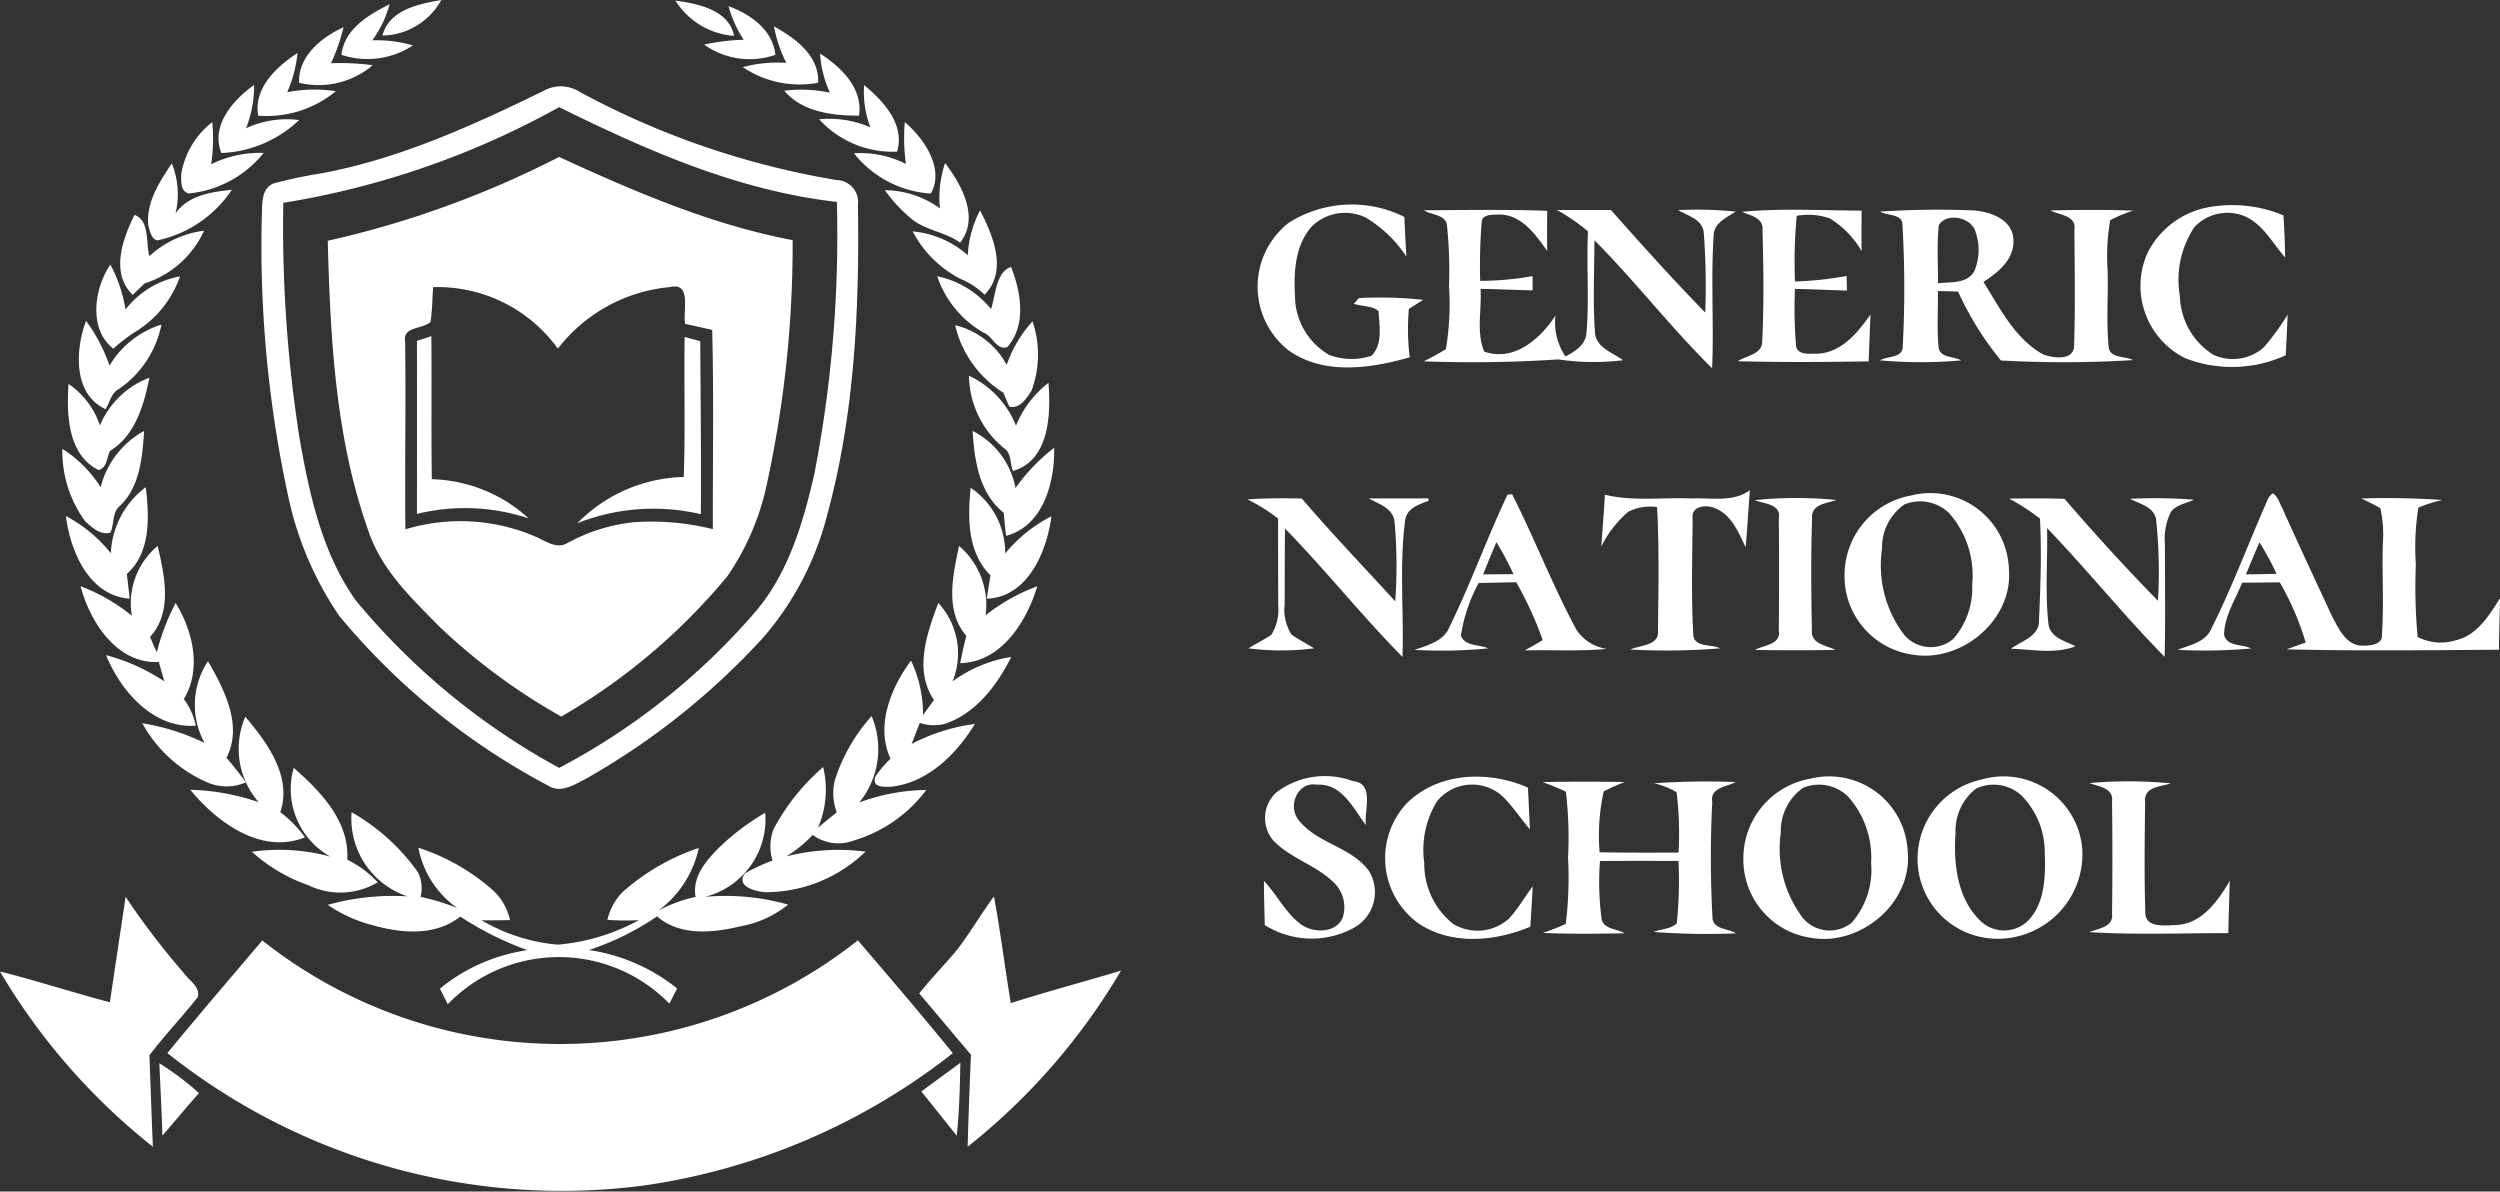 <svg xmlns="http://www.w3.org/2000/svg" width="166.529" height="79.372" viewBox="0 0 166.529 79.372">
  <rect x="0" y="0" width="166.529" height="79.372" fill="#333333" stroke="none"/>
  <g id="generic_school_logo_white" data-name="generic school logo white" transform="translate(-422 327.686)">
    <path id="Path_14337" data-name="Path 14337" d="M134.3,61.849c.452-1.725,2.416-2.106,3.919-2.369A4.574,4.574,0,0,1,134.3,61.849Z" transform="translate(313.176 -387.166)" fill="#fff"/>
    <path id="Path_14338" data-name="Path 14338" d="M192.21,59.6c1.486.2,3.565.61,3.906,2.349A5.038,5.038,0,0,1,192.21,59.6Z" transform="translate(274.781 -387.245)" fill="#fff"/>
    <path id="Path_14339" data-name="Path 14339" d="M126.19,63.68c.206-1.732,1.8-2.659,3.208-3.37a7.185,7.185,0,0,1-1.152,2.406,8.851,8.851,0,0,1,2.706.337A5.484,5.484,0,0,1,126.19,63.68Z" transform="translate(318.553 -387.716)" fill="#fff"/>
    <path id="Path_14340" data-name="Path 14340" d="M199.514,60.69c1.452.543,2.939,1.567,3.124,3.242a5.206,5.206,0,0,1-4.748-.681,14.152,14.152,0,0,1,2.635-.32A7.677,7.677,0,0,1,199.514,60.69Z" transform="translate(271.015 -387.968)" fill="#fff"/>
    <path id="Path_14341" data-name="Path 14341" d="M207.6,64.7c1.412.782,3.026,1.941,2.942,3.754a6.764,6.764,0,0,1-5.018-1.041,8.652,8.652,0,0,1,2.9-.28A9.056,9.056,0,0,1,207.6,64.7Z" transform="translate(265.956 -390.627)" fill="#fff"/>
    <path id="Path_14342" data-name="Path 14342" d="M117.807,68.553c-.061-1.779,1.493-3.03,2.965-3.7a13.033,13.033,0,0,1-.839,2.4,16.3,16.3,0,0,1,2.78.131A5.561,5.561,0,0,1,117.807,68.553Z" transform="translate(324.113 -390.726)" fill="#fff"/>
    <path id="Path_14343" data-name="Path 14343" d="M109.652,74.125c-.307-1.847,1.227-3.259,2.622-4.175a8.643,8.643,0,0,1-.684,2.612,9.481,9.481,0,0,1,3.235-.064A7.213,7.213,0,0,1,109.652,74.125Z" transform="translate(329.544 -394.108)" fill="#fff"/>
    <path id="Path_14344" data-name="Path 14344" d="M216.1,70.07c1.4.893,2.874,2.315,2.595,4.135-1.766,0-3.768-.233-4.984-1.661a9.348,9.348,0,0,1,3.046.128A7.26,7.26,0,0,1,216.1,70.07Z" transform="translate(260.526 -394.187)" fill="#fff"/>
    <path id="Path_14345" data-name="Path 14345" d="M129.259,76.816a2.34,2.34,0,0,1,2.389.1,54.87,54.87,0,0,0,17.092,5.86,1.47,1.47,0,0,1,1.425,1.658c.1,6.9-.212,13.894-2.032,20.587a20.022,20.022,0,0,1-4.273,8.226,47.947,47.947,0,0,1-11.848,9.429c-.741.377-1.624.964-2.45.458a46.016,46.016,0,0,1-13.945-11.319,22.314,22.314,0,0,1-3.377-7.855A78.758,78.758,0,0,1,110.458,85.1c.037-.745-.057-1.735.772-2.093a30.805,30.805,0,0,1,3.289-.694c5.186-.984,10.029-3.191,14.74-5.493m-17.372,7.478a91.111,91.111,0,0,0,1.082,15.683c.66,3.741,1.5,7.629,3.734,10.78a46.188,46.188,0,0,0,13.56,11.174A44.781,44.781,0,0,0,143.4,111.458c2.16-2.581,3.121-5.887,3.862-9.109a83.516,83.516,0,0,0,1.5-18.116c-6.548-.735-12.651-3.42-18.5-6.312A56.206,56.206,0,0,1,111.887,84.294Z" transform="translate(328.984 -398.47)" fill="#fff"/>
    <path id="Path_14346" data-name="Path 14346" d="M223.616,76.31c1.281,1.055,2.74,2.625,2.194,4.431a6.619,6.619,0,0,1-5.19-2.16,6.976,6.976,0,0,1,3.414.536A6.5,6.5,0,0,1,223.616,76.31Z" transform="translate(255.945 -398.324)" fill="#fff"/>
    <path id="Path_14347" data-name="Path 14347" d="M102.086,80.806c-.731-1.837.789-3.542,2.18-4.536a7.728,7.728,0,0,1-.536,2.885,6.415,6.415,0,0,1,3.532-.546A7.965,7.965,0,0,1,102.086,80.806Z" transform="translate(334.66 -398.298)" fill="#fff"/>
    <path id="Path_14348" data-name="Path 14348" d="M94.51,87.118a5.515,5.515,0,0,1,2.072-3.488,11.627,11.627,0,0,1-.071,2.8,7.374,7.374,0,0,1,3.495-.751,7.306,7.306,0,0,1-5,2.7C94.443,88.22,94.53,87.573,94.51,87.118Z" transform="translate(339.557 -403.178)" fill="#fff"/>
    <path id="Path_14349" data-name="Path 14349" d="M230.9,83.61c1.277,1.088,2.669,3.1,1.732,4.762a7.106,7.106,0,0,1-5.115-2.682,6.652,6.652,0,0,1,3.457.711A12.666,12.666,0,0,1,230.9,83.61Z" transform="translate(251.37 -403.164)" fill="#fff"/>
    <path id="Path_14350" data-name="Path 14350" d="M123.48,96.084A64.74,64.74,0,0,0,138.89,90.5c5.008,2.3,10.113,4.506,15.559,5.543a74.833,74.833,0,0,1-1.7,16.165,16.991,16.991,0,0,1-2.662,6.241,41.088,41.088,0,0,1-11.046,9.328,40.545,40.545,0,0,1-8.118-5.988c-1.864-1.894-3.889-3.808-4.741-6.406-2.194-6.174-2.527-12.806-2.7-19.3m7.019,3.09c-.054.772-.057,1.547-.172,2.315-.519.5-1.864.283-1.692,1.3.057,4.172-.027,8.344.017,12.516a12.654,12.654,0,0,1,8.661.485c.66.27,1.385.859,2.113.441a11.755,11.755,0,0,1,4.452-1.4,17.068,17.068,0,0,1,5.254.462c-.013-4.425.071-8.849-.044-13.271-.6-.135-1.2-.273-1.8-.4-.168-.849.455-2.794-1-2.453a10.668,10.668,0,0,0-7.481,4.1A9.871,9.871,0,0,0,130.5,99.174Z" transform="translate(320.35 -407.732)" fill="#fff"/>
    <path id="Path_14351" data-name="Path 14351" d="M89.545,91.77a5.512,5.512,0,0,1,.249,3.343c.822-1.22,2.4-1.442,3.751-1.584a7.948,7.948,0,0,1-4.954,3.37c-.431-.094-.5-.634-.61-.984C87.817,94.368,88.733,93,89.545,91.77Z" transform="translate(343.899 -408.574)" fill="#fff"/>
    <path id="Path_14352" data-name="Path 14352" d="M237.27,94.736a7.214,7.214,0,0,1,.344-3.016c1.1,1.436,2.318,3.639,1,5.3-.967-.714-2.244-.8-3.185-1.543a10.377,10.377,0,0,1-1.83-1.955A6.353,6.353,0,0,1,237.27,94.736Z" transform="translate(247.339 -408.541)" fill="#fff"/>
    <path id="Path_14353" data-name="Path 14353" d="M309.344,101.138a7.846,7.846,0,0,1,7.71-.4c.04.88.088,1.762.135,2.642a8.482,8.482,0,0,0-2.706-2.6,3.181,3.181,0,0,0-3.548.549c-1.156,1.243-1.257,3.063-1.163,4.671a4.559,4.559,0,0,0,2.258,3.923,4.207,4.207,0,0,0,2.844.061c.765-.772.512-2,.462-2.976-.448-.374-1.119-.293-1.645-.485l.334-.377a26.361,26.361,0,0,1,4.283.118c-.236.152-.711.452-.95.6a14.957,14.957,0,0,0,.057,3.225c-2.6.748-5.732,1.21-8.074-.462A5.4,5.4,0,0,1,309.344,101.138Z" transform="translate(198.49 -413.976)" fill="#fff"/>
    <path id="Path_14354" data-name="Path 14354" d="M486.191,100.14a8.872,8.872,0,0,1,5.105.519c.064.933.1,1.87.115,2.807-.822-.927-1.429-2.143-2.591-2.7a3,3,0,0,0-3.461.687,6.327,6.327,0,0,0-.96,4.576,4.749,4.749,0,0,0,2.251,3.929,3.129,3.129,0,0,0,3.333-.5,16.7,16.7,0,0,0,1.594-2.184c-.034.9-.081,1.8-.128,2.706a8.608,8.608,0,0,1-6.7.192,5.374,5.374,0,0,1-2.47-7.083A5.712,5.712,0,0,1,486.191,100.14Z" transform="translate(82.806 -414)" fill="#fff"/>
    <path id="Path_14355" data-name="Path 14355" d="M340.127,100.977c2.733-.017,5.473-.064,8.206.034-.007.893-.01,1.786,0,2.679-.772-1.105-1.712-2.433-3.215-2.433-.4.027-1.1-.051-1.149.5a37.045,37.045,0,0,0-.1,3.919,19.583,19.583,0,0,0,3.491-.317c0,.239,0,.711,0,.95-1.156-.024-2.312-.078-3.468-.1.094,1.378-.3,2.885.246,4.179,1.992.7,3.734-.849,4.748-2.4a4.01,4.01,0,0,0,.664,2.726c.627-.337,1.351-.768,1.4-1.57.192-2.248-.01-4.512.1-6.763a12.591,12.591,0,0,0-2.069-1.422c1.2,0,2.4,0,3.6,0,2.049,2.315,4.121,4.62,6.281,6.831a48.766,48.766,0,0,0-.1-5.348c-.111-.876-1.065-1.1-1.709-1.476a24.688,24.688,0,0,1,3.835.1c-.607.4-1.469.758-1.469,1.621-.189,2.932.024,5.877-.1,8.812-2.753-2.709-5.115-5.793-7.842-8.529,0,2.022-.108,4.054.034,6.073.027,1.075,1.149,1.385,1.874,1.921a15.84,15.84,0,0,1-4.3-.054,88.617,88.617,0,0,1-8.977.128,16.245,16.245,0,0,0,1.479-.816,18.248,18.248,0,0,0,.206-4.2A29.664,29.664,0,0,0,341.66,102C341.593,101.244,340.626,101.311,340.127,100.977Z" transform="translate(176.728 -414.655)" fill="#fff"/>
    <path id="Path_14356" data-name="Path 14356" d="M402.5,101.078c2.645-.246,5.318-.091,7.97-.077-.007.9-.013,1.8,0,2.7a6.1,6.1,0,0,0-2.12-2.184,4.367,4.367,0,0,0-2.2-.172,32.115,32.115,0,0,0-.118,4.374,22.749,22.749,0,0,0,3.444-.367c0,.246.013.731.017.974-1.156-.037-2.308-.091-3.464-.111a30.112,30.112,0,0,0,.077,3.821c.131.63.954.475,1.425.492,1.6-.067,2.682-1.405,3.532-2.608-.047,1.038-.081,2.079-.125,3.12-2.9.047-5.81.067-8.711-.01.553-.388,1.587-.431,1.621-1.284.121-2.473.088-4.967.02-7.441C403.945,101.463,403.079,101.341,402.5,101.078Z" transform="translate(135.535 -414.655)" fill="#fff"/>
    <path id="Path_14357" data-name="Path 14357" d="M430.32,101.069a57.917,57.917,0,0,1,5.975-.091c1.213.02,2.912.549,2.912,2.025.04,1.277-1.041,2.116-1.995,2.753,1.105,1.756,2.1,3.794,3.99,4.832.644.226,1.971.435,2.046-.532.081-2.588.037-5.183.02-7.774.155-.964-1-.977-1.6-1.291,1.837-.044,3.677-.057,5.513.013a9.461,9.461,0,0,0-1.527.634,13.974,13.974,0,0,0-.172,3.356c.047,1.685-.1,3.38.067,5.058.027.8,1.105.627,1.628.906a75.257,75.257,0,0,1-8.805.024,20.943,20.943,0,0,1-2.851-4.586q-.672-.025-1.345-.04c.017,1.257-.074,2.517.047,3.768.111.711,1.014.566,1.5.853a30.483,30.483,0,0,1-5.405,0c.482-.31,1.513-.131,1.516-.923a74.055,74.055,0,0,0-.017-8.067c.034-.792-1.038-.634-1.5-.92m3.919.9c-.142,1.287-.04,2.585-.057,3.875.832-.1,1.978.057,2.436-.839a3.651,3.651,0,0,0,.034-2.682C436.322,101.429,434.735,101.123,434.239,101.968Z" transform="translate(116.911 -414.658)" fill="#fff"/>
    <path id="Path_14358" data-name="Path 14358" d="M83.412,101.97c1.024.334.748,1.87.994,2.74a6.642,6.642,0,0,1,3.643-1.692,6.516,6.516,0,0,1-3.963,3.511l-.792.762C81.8,105.839,82.62,103.574,83.412,101.97Z" transform="translate(347.545 -415.337)" fill="#fff"/>
    <path id="Path_14359" data-name="Path 14359" d="M242.78,104.059a7.151,7.151,0,0,1,.819-2.989c.863,1.678,1.857,4.03.3,5.614a5.053,5.053,0,0,0-1.611-1.055,7.4,7.4,0,0,1-3.178-3.161A6.37,6.37,0,0,1,242.78,104.059Z" transform="translate(243.686 -414.74)" fill="#fff"/>
    <path id="Path_14360" data-name="Path 14360" d="M78.879,117.387c-1.678-1.291-1.277-4.024-.2-5.6a9.516,9.516,0,0,1,1.008,2.992,5.936,5.936,0,0,1,3.629-2.207,7,7,0,0,1-2.827,3.6A10.659,10.659,0,0,0,78.879,117.387Z" transform="translate(350.673 -421.848)" fill="#fff"/>
    <path id="Path_14361" data-name="Path 14361" d="M247.536,115.044c.317-.9.313-2.47,1.338-2.8.657,1.671,1.041,3.869-.256,5.338-.735.222-.977-.755-1.584-.967a6.863,6.863,0,0,1-3.083-3.754A6.251,6.251,0,0,1,247.536,115.044Z" transform="translate(240.477 -422.146)" fill="#fff"/>
    <path id="Path_14362" data-name="Path 14362" d="M76.064,128.784c-2.187-1.018-2.019-3.966-1.3-5.884a11.208,11.208,0,0,1,1.564,2.982,6.139,6.139,0,0,1,3.457-2.733,6.8,6.8,0,0,1-2.851,4.3C76.438,127.719,76.34,128.336,76.064,128.784Z" transform="translate(352.969 -429.214)" fill="#fff"/>
    <path id="Path_14363" data-name="Path 14363" d="M247.5,123.243a5.336,5.336,0,0,1,3.434,2.642,8.35,8.35,0,0,1,1.722-2.9,6.919,6.919,0,0,1-.071,4.627c-.33.5-.772,1.223-1.473,1.055-.138-.3-.266-.61-.388-.92A7.25,7.25,0,0,1,247.5,123.243Z" transform="translate(238.123 -429.267)" fill="#fff"/>
    <path id="Path_14364" data-name="Path 14364" d="M141.12,126.24c.32-.1.64-.209.96-.31.03,3.178-.017,6.352.03,9.527a9.94,9.94,0,0,1,6.453,2.612,13.452,13.452,0,0,0-7.444-.3Q141.125,132.006,141.12,126.24Z" transform="translate(308.654 -431.223)" fill="#fff"/>
    <path id="Path_14365" data-name="Path 14365" d="M179.967,126.09c.347.094.694.185,1.041.28.024,3.842.064,7.683.04,11.525a13.78,13.78,0,0,0-8.229.6,10.277,10.277,0,0,1,7.09-3.08C180.021,132.3,179.92,129.2,179.967,126.09Z" transform="translate(287.637 -431.329)" fill="#fff"/>
    <path id="Path_14366" data-name="Path 14366" d="M74.259,137.311a5.824,5.824,0,0,1,3.3-3.181c-.371,1.82-.944,3.855-2.635,4.886-.2.438-.189,1.109-.748,1.27-2.083-1.028-2.136-3.734-2.008-5.739A5.436,5.436,0,0,1,74.259,137.311Z" transform="translate(354.396 -436.66)" fill="#fff"/>
    <path id="Path_14367" data-name="Path 14367" d="M252.542,138.552a6.368,6.368,0,0,1-2.312-4.812,6.22,6.22,0,0,1,3.134,3.329,6.885,6.885,0,0,1,2.163-2.851c.162,2.083.078,5.156-2.366,5.87C252.953,139.59,253.074,138.866,252.542,138.552Z" transform="translate(236.313 -436.401)" fill="#fff"/>
    <path id="Path_14368" data-name="Path 14368" d="M73.571,148.4a5.934,5.934,0,0,1,2.9-3.747c-.125,1.732-.266,3.69-1.594,4.971-.556.445-.381,1.213-.654,1.8-.66.2-1.243-.347-1.688-.762a7.885,7.885,0,0,1-1.513-4.812A8.192,8.192,0,0,1,73.571,148.4Z" transform="translate(355.132 -443.635)" fill="#fff"/>
    <path id="Path_14369" data-name="Path 14369" d="M250.96,144.66a5.361,5.361,0,0,1,2.854,3.808,12.51,12.51,0,0,1,2.578-2.689c.044,2.275-.708,5.2-3.2,5.87-.067-.512-.115-1.024-.162-1.54C251.395,148.818,251.075,146.608,250.96,144.66Z" transform="translate(235.829 -443.641)" fill="#fff"/>
    <path id="Path_14370" data-name="Path 14370" d="M250.383,155.9a5.22,5.22,0,0,1,2.3,4.374,9.778,9.778,0,0,1,3.083-2.48c-.307,2.342-1.567,5.388-4.31,5.493.077-.522.165-1.038.249-1.554C250.164,160.207,250.185,157.905,250.383,155.9Z" transform="translate(236.274 -451.093)" fill="#fff"/>
    <path id="Path_14371" data-name="Path 14371" d="M74.722,160.188a5.814,5.814,0,0,1,2.325-4.4c.236,1.958.35,4.344-1.26,5.783.067.546.131,1.1.192,1.641-2.706-.192-3.963-3.158-4.249-5.5A9.524,9.524,0,0,1,74.722,160.188Z" transform="translate(354.661 -451.021)" fill="#fff"/>
    <path id="Path_14372" data-name="Path 14372" d="M344.49,157.2l.313-.027c1.493,2.955,2.693,6.059,4.256,8.977a2.9,2.9,0,0,0,2.042,1.321c-1.816.175-3.643.061-5.463.1.408-.212.805-.441,1.2-.687a23.36,23.36,0,0,0-1.762-3.852c-.836.02-1.668.034-2.5.051a10.565,10.565,0,0,0-1.183,3.508c.273.728,1.233.57,1.816.849a32.666,32.666,0,0,1-4.907.1c.9-.32,1.968-.58,2.352-1.577,1.4-2.864,2.477-5.877,3.838-8.758m-.738,3.161q-.455,1.067-.88,2.143c.671,0,1.345-.007,2.019-.017A20.113,20.113,0,0,0,343.752,160.358Z" transform="translate(177.922 -451.935)" fill="#fff"/>
    <path id="Path_14373" data-name="Path 14373" d="M375.463,156.68c1.884.458,3.838.169,5.756.249,1.307-.061,2.763.276,3.9-.549-.1,1.264-.168,2.534-.28,3.8-.475-.967-.91-2.116-1.975-2.571-.583-.3-1.7-.209-1.557.681-.024,2.575-.1,5.159.044,7.73.067.856,1.233.6,1.783.893a43.686,43.686,0,0,1-5.978.078c.681-.317,1.981-.236,1.84-1.318.037-2.723.084-5.449-.057-8.169a3.24,3.24,0,0,0-1.917.307,7.286,7.286,0,0,0-1.8,2.318C375.3,158.978,375.4,157.829,375.463,156.68Z" transform="translate(153.443 -451.412)" fill="#fff"/>
    <path id="Path_14374" data-name="Path 14374" d="M427.72,157.051a5.234,5.234,0,0,1,6.527,4.917c.283,3.353-3.124,6.214-6.372,5.688a5.273,5.273,0,0,1-4.576-5.368,5.383,5.383,0,0,1,4.421-5.237m-.425.59a3.484,3.484,0,0,0-1.5,2.959,7.64,7.64,0,0,0,1.469,5.722,2.325,2.325,0,0,0,3.282.276,5.125,5.125,0,0,0,1.254-3.616,6.268,6.268,0,0,0-1.513-4.735A2.767,2.767,0,0,0,427.3,157.64Z" transform="translate(121.57 -451.729)" fill="#fff"/>
    <path id="Path_14375" data-name="Path 14375" d="M494.855,158.041c.192-.35.263-.822.623-1.051.357.219.448.677.647,1.024,1.078,2.409,2.2,4.8,3.309,7.195.445.826.974,1.995,2.1,1.924.465.007,1.26-.074,1.21-.711.142-2.019,0-4.047.061-6.073a8.067,8.067,0,0,0-.165-2.369,13.729,13.729,0,0,0-1.277-.644,52.653,52.653,0,0,1,5.409.1,9.316,9.316,0,0,0-1.6.509,16.808,16.808,0,0,0-.168,3.774,36.778,36.778,0,0,0,.118,4.839,3.355,3.355,0,0,0,2.514.229c1.442-.324,2.244-1.655,2.979-2.81-.03,1.142-.061,2.288-.078,3.431-4.711.037-9.426.088-14.133-.024.414-.158.836-.31,1.264-.448a18.3,18.3,0,0,0-1.729-4.014c-.839.01-1.675.013-2.507.024-.445,1.129-1.183,2.214-1.2,3.464.168.8,1.237.62,1.8.917a35.545,35.545,0,0,1-4.9.091c.815-.327,1.85-.492,2.244-1.4,1.3-2.588,2.332-5.311,3.481-7.973m-.27,2.211c-.307.708-.607,1.422-.9,2.136.677-.01,1.358-.02,2.039-.037A18.8,18.8,0,0,0,494.586,160.252Z" transform="translate(77.919 -451.816)" fill="#fff"/>
    <path id="Path_14376" data-name="Path 14376" d="M305.27,158.052c1.2-.088,2.413-.084,3.623-.061,2.005,2.345,4.148,4.57,6.224,6.851a32.885,32.885,0,0,0-.044-5.281c-.084-.923-1.041-1.2-1.725-1.577,1.328,0,2.652,0,3.98,0l.007.165c-.634.233-1.449.492-1.554,1.277-.4,3.019-.084,6.079-.182,9.116-2.716-2.75-5.122-5.786-7.822-8.549-.027,1.692-.017,3.383-.027,5.072a3.042,3.042,0,0,0,.465,1.995c.475.337,1,.6,1.493.91a16.916,16.916,0,0,1-4.367,0c.5-.31,1.038-.573,1.53-.906a3.21,3.21,0,0,0,.452-1.981c0-1.917-.013-3.835-.007-5.752A11.161,11.161,0,0,0,305.27,158.052Z" transform="translate(199.821 -452.471)" fill="#fff"/>
    <path id="Path_14377" data-name="Path 14377" d="M405.56,158.061a27.194,27.194,0,0,1,5.442-.01c-.65.239-1.7.266-1.624,1.223-.081,2.473-.061,4.96-.013,7.434-.091.94.944,1.014,1.564,1.328-1.789.034-3.575.04-5.361,0,.61-.33,1.762-.34,1.594-1.318q.035-3.72,0-7.447C407.322,158.3,406.17,158.317,405.56,158.061Z" transform="translate(133.327 -452.433)" fill="#fff"/>
    <path id="Path_14378" data-name="Path 14378" d="M455.84,157.993c1.23-.02,2.46-.027,3.69.013,2.005,2.325,4.074,4.6,6.224,6.79a32.618,32.618,0,0,0-.128-5.446c-.172-.829-1.092-1-1.729-1.345a34.5,34.5,0,0,1,4.256.057c-.516.263-1.193.324-1.543.832a3.993,3.993,0,0,0-.394,2.106c0,2.511.044,5.021-.017,7.532-2.719-2.753-5.142-5.786-7.832-8.573.051,2.13-.142,4.276.094,6.4.131.9,1.109,1.119,1.8,1.466-1.358.539-2.874.209-4.3.168.714-.532,1.917-.822,1.87-1.921.1-2.248.179-4.5.064-6.746A13.913,13.913,0,0,0,455.84,157.993Z" transform="translate(99.991 -452.465)" fill="#fff"/>
    <path id="Path_14379" data-name="Path 14379" d="M78.047,172.05a4.958,4.958,0,0,1,1.715-4.65c.465,1.958,1.008,4.411-.505,6.056.145.344.293.687.448,1.031a15.224,15.224,0,0,1,1.254-3.289c1.156,1.857,1.752,4.425.546,6.4a4.433,4.433,0,0,1,.8,1.773c-2.834.206-5-2.3-5.978-4.7a13.093,13.093,0,0,1,3.882,1.749c-.125-.431-.246-.863-.367-1.294-2.77.158-4.59-2.662-5.213-5.045A12.317,12.317,0,0,1,78.047,172.05Z" transform="translate(352.738 -458.718)" fill="#fff"/>
    <path id="Path_14380" data-name="Path 14380" d="M247.379,167.38A5.182,5.182,0,0,1,249.152,172a12.542,12.542,0,0,1,3.441-1.928c-.714,2.352-2.389,5.065-5.136,5.119q.182-.915.408-1.816C246.416,171.7,246.975,169.338,247.379,167.38Z" transform="translate(238.503 -458.705)" fill="#fff"/>
    <path id="Path_14381" data-name="Path 14381" d="M235.828,178.65a4.976,4.976,0,0,1,.95,5.227,9.017,9.017,0,0,1,3.912-1.628c-.96,1.89-2.342,3.761-4.431,4.458a2.965,2.965,0,0,1-1.668-.061c-.179.465-.361.93-.543,1.4a12.757,12.757,0,0,1,4.216-1.334c-1.206,1.978-3.08,3.859-5.476,4.172-.468.034-1.425.108-1.159-.654a7.056,7.056,0,0,1,1.014-1.2c-1.014-2.184.024-4.731,1.365-6.531a8.289,8.289,0,0,1,.8,3.619q.369-.5.728-1C234.191,183.122,235.07,180.679,235.828,178.65Z" transform="translate(248.676 -466.177)" fill="#fff"/>
    <path id="Path_14382" data-name="Path 14382" d="M90.972,195.629a5.283,5.283,0,0,1,.226-5.449c1.088,1.891,2.339,4.276,1.233,6.43.448.536.886,1.072,1.291,1.641a3.219,3.219,0,0,1-2.5.03,9.066,9.066,0,0,1-4.4-3.966A14.618,14.618,0,0,1,90.972,195.629Z" transform="translate(344.656 -473.822)" fill="#fff"/>
    <path id="Path_14383" data-name="Path 14383" d="M99.976,201.15c1.456,1.719,3.131,3.993,2.332,6.359a7.972,7.972,0,0,1,1.641,1.675c-2.9,1.176-5.87-1-7.639-3.168a15.214,15.214,0,0,1,4.556.829A5.414,5.414,0,0,1,99.976,201.15Z" transform="translate(338.364 -481.095)" fill="#fff"/>
    <path id="Path_14384" data-name="Path 14384" d="M211.609,205.323a11.645,11.645,0,0,1,2.457-4.3,5.641,5.641,0,0,1-.822,5.752,13.385,13.385,0,0,1,4.465-.832,9.367,9.367,0,0,1-4.836,3.37,2.888,2.888,0,0,1-2.73-.374,8.773,8.773,0,0,1-1.759,1.432,13.921,13.921,0,0,1,5.277-.317,9.6,9.6,0,0,1-6.693,2.7c-.657-.047-1.988-.4-1.324-1.264a11.574,11.574,0,0,1,1.82-.842,3.307,3.307,0,0,1,.064-2.083,14.276,14.276,0,0,1,3.313-4.145,6.44,6.44,0,0,1-.347,4.037c.414-.347.832-.684,1.247-1.024A3.673,3.673,0,0,1,211.609,205.323Z" transform="translate(265.994 -481.009)" fill="#fff"/>
    <path id="Path_14385" data-name="Path 14385" d="M113.72,217.171a5.151,5.151,0,0,1-2.436-5.911c1.783,1.567,3.724,3.552,3.565,6.116a6.875,6.875,0,0,1,2.029,1.51,4.892,4.892,0,0,1-4.627.189,10.99,10.99,0,0,1-3.751-2.224A12.924,12.924,0,0,1,113.72,217.171Z" transform="translate(330.282 -487.798)" fill="#fff"/>
    <path id="Path_14386" data-name="Path 14386" d="M309.4,214a5.353,5.353,0,0,1,5.062-.725c1.486.145.731,1.958.873,2.932-.853-1.119-1.6-2.8-3.272-2.693-1.291-.229-1.965,1.439-1.21,2.356,1.217,1.57,3.518,1.773,4.687,3.4a2.707,2.707,0,0,1-.91,3.72,5.85,5.85,0,0,1-6.035-.128c-.02-.977-.057-1.958-.054-2.935.869.91,1.422,2.106,2.44,2.871.822.61,2.318.637,2.8-.411a2.282,2.282,0,0,0-.455-2.221c-1.179-1.267-2.986-1.692-4.175-2.949A2.31,2.31,0,0,1,309.4,214Z" transform="translate(197.653 -488.93)" fill="#fff"/>
    <path id="Path_14387" data-name="Path 14387" d="M333.842,214.857c2.089-2.174,5.516-2.295,8.152-1.132.044.927.094,1.853.131,2.78-.6-.7-1.109-1.479-1.756-2.137a3.015,3.015,0,0,0-4.438.276,6.226,6.226,0,0,0-.842,4.108,5.091,5.091,0,0,0,1.924,4.051,3.129,3.129,0,0,0,3.734-.367c.6-.654,1.031-1.429,1.564-2.13-.044.9-.1,1.789-.158,2.686-2.349.987-5.294,1.257-7.484-.246A5.361,5.361,0,0,1,333.842,214.857Z" transform="translate(181.784 -488.948)" fill="#fff"/>
    <path id="Path_14388" data-name="Path 14388" d="M407.719,213.052a5.235,5.235,0,0,1,6.527,4.9c.293,3.363-3.127,6.231-6.383,5.7a5.265,5.265,0,0,1-4.566-5.348,5.383,5.383,0,0,1,4.421-5.254m-.428.59a3.521,3.521,0,0,0-1.5,3,7.629,7.629,0,0,0,1.473,5.685,2.329,2.329,0,0,0,3.259.3,5.362,5.362,0,0,0,1.284-3.963,6.1,6.1,0,0,0-1.516-4.408A2.779,2.779,0,0,0,407.291,213.642Z" transform="translate(134.832 -488.859)" fill="#fff"/>
    <path id="Path_14389" data-name="Path 14389" d="M442,213.1a5.265,5.265,0,0,1,6.706,4.529,5.642,5.642,0,0,1-6.19,6.049,5.321,5.321,0,0,1-4.775-5.358A5.4,5.4,0,0,1,442,213.1m-.367.607a3.539,3.539,0,0,0-1.361,2.908c-.142,2.012.081,4.283,1.557,5.8a2.283,2.283,0,0,0,3.262.1c1.153-1.2,1.179-2.982,1.122-4.543a5.375,5.375,0,0,0-1.557-3.815A2.738,2.738,0,0,0,441.636,213.707Z" transform="translate(111.991 -488.86)" fill="#fff"/>
    <path id="Path_14390" data-name="Path 14390" d="M363.62,214c1.82-.044,3.643-.037,5.463-.007a14.268,14.268,0,0,0-1.388.62,13.522,13.522,0,0,0-.276,4.057c1.752.037,3.5.024,5.257.024a22.251,22.251,0,0,0-.131-4.024,5.069,5.069,0,0,0-1.5-.593,50.529,50.529,0,0,1,5.442-.084c-.6.327-1.732.367-1.564,1.318a73.611,73.611,0,0,0,.017,7.761c.078.755,1.062.671,1.57,1a47.351,47.351,0,0,1-5.49-.094c.5-.212,1.142-.179,1.54-.573a27.611,27.611,0,0,0,.111-4.158c-1.742,0-3.484-.007-5.227.007a18.6,18.6,0,0,0,.1,3.8c.071.745,1.031.7,1.537,1.014-1.81.03-3.623.057-5.436-.027a15.121,15.121,0,0,0,1.52-.6,25.312,25.312,0,0,0,.152-4.408,26.3,26.3,0,0,0-.145-4.4A16.719,16.719,0,0,0,363.62,214Z" transform="translate(161.134 -489.586)" fill="#fff"/>
    <path id="Path_14391" data-name="Path 14391" d="M471.693,214.043a29.619,29.619,0,0,1,5.439.02c-.687.222-1.847.219-1.725,1.257-.03,2.467-.064,4.944.017,7.41.047.987,1.378.785,2.072.768,1.712-.091,2.763-1.611,3.552-2.949-.037,1.163-.074,2.325-.1,3.488-3.087,0-6.177.121-9.257-.064.61-.253,1.628-.33,1.513-1.243.034-2.484.03-4.971,0-7.454C473.321,214.36,472.313,214.279,471.693,214.043Z" transform="translate(89.482 -489.567)" fill="#fff"/>
    <path id="Path_14392" data-name="Path 14392" d="M149.576,222.359a15.749,15.749,0,0,1,3.046-2.292,5.322,5.322,0,0,1-4.02,5.6,15.186,15.186,0,0,1,5.547.519,7.113,7.113,0,0,1-3.218,1.452c-1.823.435-3.99.647-5.513-.671a18.119,18.119,0,0,1-4.536,2.241,12.281,12.281,0,0,1,5.874,2.561c-.131.253-.388.758-.516,1.011a10.289,10.289,0,0,0-14.763.04c-.172-.347-.347-.694-.522-1.041a11.866,11.866,0,0,1,5.83-2.561,21.288,21.288,0,0,1-4.475-2.238c-1.7,1.345-3.99,1.109-5.938.549a9.432,9.432,0,0,1-2.891-1.328,16.072,16.072,0,0,1,5.314-.566,5.461,5.461,0,0,1-3.724-5.607,13.751,13.751,0,0,1,4.418,4,2.4,2.4,0,0,1,.179,1.638,16.124,16.124,0,0,1,2.436.741,6.342,6.342,0,0,1-2.585-4.014,14.072,14.072,0,0,1,5.031,2.891,3.858,3.858,0,0,1,1.072,1.931c-.634.013-1.264.017-1.894.013a12.158,12.158,0,0,0,5.082,1.624,13.723,13.723,0,0,0,5.4-1.634,16.73,16.73,0,0,1-2.1-.02,3.946,3.946,0,0,1,1.011-1.853,14.65,14.65,0,0,1,5.075-2.935,7.016,7.016,0,0,1-2.7,4.182,8.892,8.892,0,0,1,2.49-.917C147.733,224.343,148.7,223.231,149.576,222.359Z" transform="translate(320.35 -493.612)" fill="#fff"/>
    <path id="Path_14393" data-name="Path 14393" d="M67.067,236.74a50.013,50.013,0,0,0,3.9,5.109c.344.485,1.1.9.9,1.587-1.038,1.314-2.2,2.527-3.215,3.865.081,2.032.142,4.061.233,6.093A42.285,42.285,0,0,1,58.7,241.717c2.457.613,4.869,1.409,7.323,2.049C66.36,241.421,66.724,239.082,67.067,236.74Z" transform="translate(363.3 -504.691)" fill="#fff"/>
    <path id="Path_14394" data-name="Path 14394" d="M242.978,240.154c.849-1.126,1.564-2.349,2.4-3.484.435,2.359.728,4.738,1.122,7.107,2.43-.772,4.9-1.429,7.34-2.163a42.448,42.448,0,0,1-10.214,11.731q.086-3.068.219-6.133c-1.156-1.355-2.292-2.726-3.444-4.081C241.219,242.1,242.146,241.169,242.978,240.154Z" transform="translate(242.831 -504.645)" fill="#fff"/>
    <path id="Path_14395" data-name="Path 14395" d="M91.78,252.868c2.079-2.524,4.206-5.011,6.325-7.5a31.958,31.958,0,0,0,39.67-.01c2.126,2.487,4.263,4.974,6.325,7.518a43.148,43.148,0,0,1-20.57,8.812A42.18,42.18,0,0,1,91.78,252.868Z" transform="translate(341.368 -510.407)" fill="#fff"/>
    <path id="Path_14396" data-name="Path 14396" d="M90.19,269.65a18.543,18.543,0,0,1,2.645,1.992c-.839.923-1.618,1.894-2.44,2.824C90.348,272.858,90.264,271.254,90.19,269.65Z" transform="translate(342.422 -526.511)" fill="#fff"/>
    <path id="Path_14397" data-name="Path 14397" d="M240.82,271.461c.866-.64,1.732-1.274,2.6-1.911-.027,1.624-.074,3.252-.236,4.869C242.4,273.425,241.605,272.448,240.82,271.461Z" transform="translate(242.552 -526.445)" fill="#fff"/>
  </g>
</svg>
